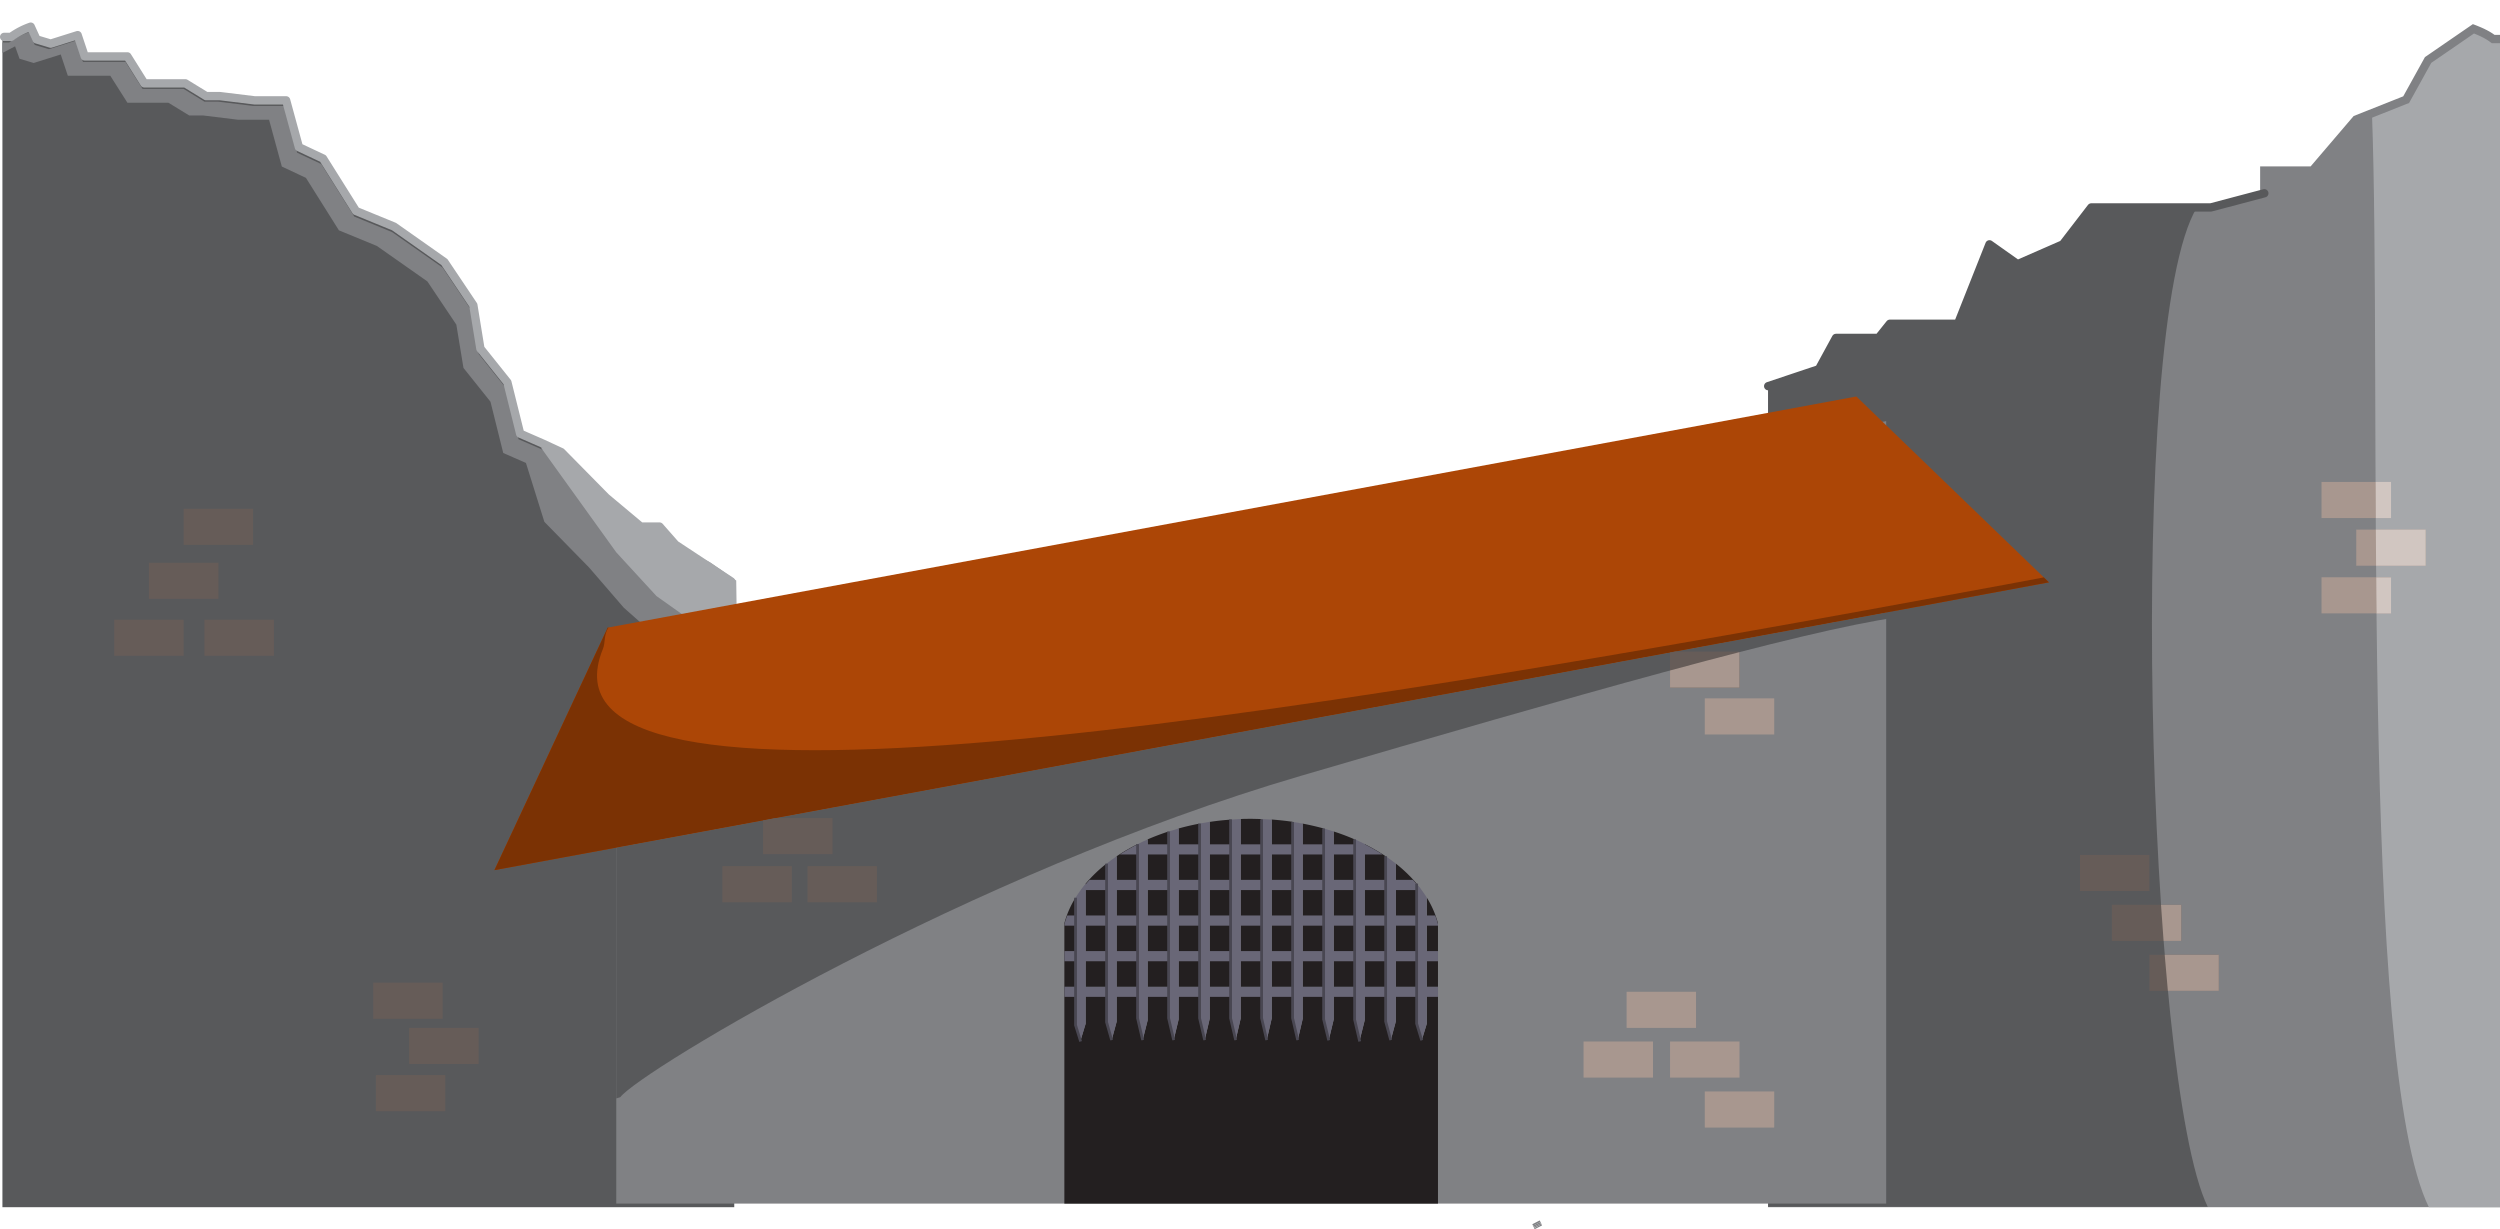 <svg xmlns="http://www.w3.org/2000/svg" viewBox="0 0 900.1 442.49"><defs><style>.cls-1{fill:#58595b;}.cls-2{fill:#808184;}.cls-3{fill:#a6a8ab;}.cls-10,.cls-12,.cls-4,.cls-5,.cls-6{fill:none;}.cls-4{stroke:#a6a8ab;}.cls-4,.cls-6{stroke-linecap:round;stroke-linejoin:round;}.cls-4,.cls-5,.cls-6{stroke-width:3px;}.cls-5{stroke:#808184;}.cls-12,.cls-5{stroke-miterlimit:10;}.cls-6{stroke:#58595b;}.cls-7{fill:#ac4606;}.cls-8{fill:#7b3204;}.cls-9{fill:#231f20;}.cls-11{fill:#696777;}.cls-12{stroke:#494752;}.cls-13{fill:#665c58;}.cls-14{fill:#a8978f;}.cls-15{fill:#d1c6c1;}</style></defs><title>castle2</title><g id="Towers"><path class="cls-1" d="M241.68,200.3,236,193.8h-6.78l-12.5-10.48L200.59,167,194,163.91l-8.17-3.57-4.6-18.48-9.72-12.16-2.53-15.64L158.5,98.55,140.33,85.79l-13.65-5.62L114.8,61.28l-8.68-4.09-4.6-16.85H90.24l-12.5-1.53h-5l-7.5-4.6H50.46l-6.13-9.7H29l-2.55-7.66-9.7,3.06-5.11-1.53L9.56,13.8a27.75,27.75,0,0,0-7.1,3.7H0V438.77H263.49V213.22l-9.31-6.5Z" transform="translate(0.87 -4.12)"/><path class="cls-2" d="M896.77,17.5a27.58,27.58,0,0,0-7.1-3.7h0L873.35,25l-7.91,14.3-18,7.15L831.73,64.85H814.37V73l-19.28,5.11h-43L741.86,91.4l-16.34,7.15-10.1-7.15L704.07,120H679.56l-4.08,5.11H660.16L654,136.34l-18.29,6.13v296.3H899.23V17.5Z" transform="translate(0.87 -4.12)"/><path class="cls-1" d="M794,438.7l0,.1Z" transform="translate(0.87 -4.12)"/><path class="cls-1" d="M794,438.8l.08.17Z" transform="translate(0.87 -4.12)"/><path class="cls-1" d="M794,438.7l0-.08Z" transform="translate(0.87 -4.12)"/><path class="cls-1" d="M767.49,78.13H752.07L741.86,91.4l-16.34,7.15-10.1-7.15L704.07,120H679.56l-4.08,5.11H660.16L654,136.34l-18.29,6.13V438.62H794C772.11,394,764.33,120.77,790.12,78.81Z" transform="translate(0.87 -4.12)"/><path class="cls-1" d="M794.12,439l.08.17Z" transform="translate(0.87 -4.12)"/><path class="cls-1" d="M795.05,440.87l0,.06Z" transform="translate(0.87 -4.12)"/><path class="cls-1" d="M795.08,440.93Z" transform="translate(0.87 -4.12)"/><path class="cls-1" d="M794.87,440.5l.18.37Z" transform="translate(0.87 -4.12)"/><path class="cls-1" d="M794.2,439.14l.67,1.36C794.73,440.21,794.51,439.78,794.2,439.14Z" transform="translate(0.87 -4.12)"/><path class="cls-3" d="M896.33,17.57c-1.4-1.48-3.83-2.78-6.92-3.93l.26.16L873.35,25l-7.91,14.3-12.33,4.9c3.64,96.64-4.74,343,20.5,394.55h25.62V17.5Z" transform="translate(0.87 -4.12)"/><path class="cls-2" d="M264.75,303.18l-1.26-88-9.31-6.5-12.5-6.43-5.72-6.5h-6.78l-12.5-10.47L200.59,168.9,194,165.83l-8.17-3.57-4.6-18.48-9.72-12.16L168.93,116,158.5,100.47,140.33,87.7l-13.65-5.61L114.8,63.19l-8.68-4.08-4.6-16.85H90.24l-12.5-1.53h-5l-7.5-4.6H50.46l-6.13-9.7H29l-2.55-7.66-9.7,3.06L11.65,20.3,9.56,15.72a27.77,27.77,0,0,0-7.1,3.69H0v3.77L4.56,20.8l1.6,4.47,5.1,1.53L21,23.73l2.55,7.66H38.84L45,41.1H59.75l7.5,4.59h5l12.5,1.53H96l4.6,16.86,8.68,4.08,11.87,18.89,13.66,5.62L153,105.44,163.43,121,166,136.59l9.72,12.16,4.6,18.47,8.17,3.58,6.63,21.2,16.1,16.44,12.5,14.48,6.78,6,5.72,11.5" transform="translate(0.87 -4.12)"/><path class="cls-4" d="M262.37,213.45l-20.06-13.24-5.72-6.5h-6.78l-12.5-10.47-16.1-16.34-6.63-3.07-8.17-3.57-4.6-18.48-9.72-12.16L169.55,114,159.13,98.47,141,85.7,127.3,80.09l-11.87-18.9-8.68-4.08-4.6-16.85H90.87l-12.5-1.53h-5l-7.5-4.6H51.09L45,24.43H29.64l-2.55-7.66-9.71,3.06-5.1-1.53-2.09-4.58a27.77,27.77,0,0,0-7.1,3.69H.63" transform="translate(0.87 -4.12)"/><polyline class="cls-3" points="237.77 234.3 247.03 222.17 236.36 214.61 221.88 198.86 194.67 161.03 202.16 162.78 218.26 179.12 230.76 189.6 237.54 189.6 243.26 196.1 255.76 202.52 265.07 209.02 266.33 297.07"/><path class="cls-5" d="M899.23,18.18h-2.46a19.29,19.29,0,0,0-3.35-2.06c-1.15-.63-3.75-1.63-3.75-1.63L873.35,25.71,865.44,40l-18,7.15L831.73,65.54H814.37v8.17" transform="translate(0.87 -4.12)"/><path class="cls-5" d="M553,446l-.19-.37Z" transform="translate(0.87 -4.12)"/><path class="cls-5" d="M552.82,445.58l-.18-.38Z" transform="translate(0.87 -4.12)"/><path class="cls-5" d="M552.41,444.73c-.09-.18-.17-.35-.25-.5Z" transform="translate(0.87 -4.12)"/><path class="cls-5" d="M552.64,445.2l-.23-.47Z" transform="translate(0.87 -4.12)"/><polyline class="cls-6" points="815.24 69.59 795.96 74.69 774.9 74.69 768.36 74.69 752.95 74.69 742.73 87.97 726.39 95.12 716.29 87.97 704.95 116.57 680.43 116.57 676.35 121.67 661.03 121.67 654.9 132.91 636.62 139.03"/><path class="cls-3" d="M553,446l-.19-.37Z" transform="translate(0.87 -4.12)"/><path class="cls-3" d="M552.82,445.58l-.18-.38Z" transform="translate(0.87 -4.12)"/><path class="cls-3" d="M552.41,444.73c-.09-.18-.17-.35-.25-.5Z" transform="translate(0.87 -4.12)"/><path class="cls-3" d="M552.64,445.2l-.23-.47Z" transform="translate(0.87 -4.12)"/></g><g id="Portico"><polygon class="cls-2" points="679.1 433.34 221.88 433.34 221.88 236.17 679.1 151.63 679.1 433.34"/><polygon class="cls-7" points="737.7 209.67 177.99 313.29 218.78 225.97 668.36 142.75 737.7 209.67"/><path class="cls-1" d="M467.78,283.37c96.74-28.33,179.86-52.09,214.42-57l-.44-2.4L221,309.28V399.6l1.45-.44C229.38,389.9,347.66,318.55,467.78,283.37Z" transform="translate(0.87 -4.12)"/><path class="cls-8" d="M720.78,214.67c-268.71,49.74-533.19,92.88-504.56,23.05.92-2.25.24-5,2-7.68l-.3.05-40.79,87.32L736.83,213.79,735,212Z" transform="translate(0.87 -4.12)"/></g><g id="Windows"><path class="cls-9" d="M512.84,327.3v45.38l-1.83,6-1.83-6V322.26a51,51,0,0,0-7.5-7.21v56.84l-1.83,6.79L498,371.89v-59.5a68.27,68.27,0,0,0-7.51-4.35v63.33l-1.83,7.31-1.83-7.31V306.32c-2.4-1.05-4.91-2-7.5-2.83V371.1l-1.83,7.58-1.83-7.58V302.39q-3.66-1-7.51-1.74V370.9l-1.83,7.78-1.83-7.78V300c-2.45-.36-5-.63-7.5-.82v71.57l-1.83,7.9-1.83-7.9V299c-1.24,0-2.49-.07-3.74-.07s-2.52,0-3.77.07v71.81L444,378.68l-1.83-7.86v-71.6c-2.54.18-5.05.45-7.5.82V370.9l-1.83,7.78L431,370.9V300.66q-3.86.72-7.51,1.74v68.68l-1.83,7.6-1.82-7.6V303.49c-2.6.85-5.11,1.79-7.51,2.84v65.09l-1.83,7.26-1.83-7.26V308.05a68.12,68.12,0,0,0-7.5,4.35v59.52l-1.83,6.76-1.83-6.76V315.06a50.62,50.62,0,0,0-7.51,7.22v50.4l-1.83,6-1.83-6V327.34a34.65,34.65,0,0,0-4,9.18V437.46H516.86V336.52A34.78,34.78,0,0,0,512.84,327.3Z" transform="translate(0.87 -4.12)"/><path class="cls-10" d="M512.84,326.68c-.61-1-1.28-2-2-2.95H388.38c-.72,1-1.39,2-2,3a36.13,36.13,0,0,0-3,6.17H515.85A35.86,35.86,0,0,0,512.84,326.68Z" transform="translate(0.87 -4.12)"/><path class="cls-10" d="M501.68,314.33c-1.17-.92-2.39-1.82-3.66-2.68l-1.13-.74H402.34c-.38.25-.77.49-1.14.75-1.28.86-2.49,1.76-3.66,2.69a51.77,51.77,0,0,0-6.14,5.72H507.83A52.8,52.8,0,0,0,501.68,314.33Z" transform="translate(0.87 -4.12)"/><path class="cls-10" d="M486.85,305.53c-2.4-1-4.91-2-7.5-2.85q-1.8-.58-3.66-1.11c-2.44-.67-4.94-1.26-7.51-1.75-1.2-.23-2.42-.44-3.66-.62-2.45-.37-5-.64-7.5-.83-1.21-.09-2.43-.16-3.66-.2s-2.49-.08-3.74-.08-2.52,0-3.77.08-2.44.11-3.66.2c-2.54.19-5.05.46-7.5.83-1.23.19-2.45.39-3.66.62q-3.86.74-7.51,1.76c-1.23.34-2.45.71-3.65,1.1-2.6.85-5.11,1.81-7.51,2.86-1.23.54-2.43,1.12-3.61,1.71h81.73C489.3,306.65,488.09,306.08,486.85,305.53Z" transform="translate(0.87 -4.12)"/><rect class="cls-10" x="383.24" y="332.43" width="134.49" height="101.17"/><path class="cls-11" d="M388.2,378.68l1.83-6v-50.4a41.53,41.53,0,0,0-3.66,5.06v45.34Z" transform="translate(0.87 -4.12)"/><path class="cls-11" d="M399.37,378.68l1.83-6.76V312.4c-1.28.85-2.49,1.74-3.66,2.66v56.86Z" transform="translate(0.87 -4.12)"/><path class="cls-11" d="M410.53,378.68l1.83-7.26V306.33c-1.25.54-2.47,1.12-3.66,1.72v63.37Z" transform="translate(0.87 -4.12)"/><path class="cls-11" d="M421.69,378.68l1.83-7.6V302.4c-1.23.34-2.45.7-3.65,1.09v67.59Z" transform="translate(0.87 -4.12)"/><path class="cls-11" d="M432.86,378.68l1.83-7.78V300c-1.23.18-2.45.39-3.66.62V370.9Z" transform="translate(0.87 -4.12)"/><path class="cls-11" d="M444,378.68l1.83-7.86V299c-1.23.05-2.44.12-3.66.21v71.6Z" transform="translate(0.87 -4.12)"/><path class="cls-11" d="M455.19,378.68l1.83-7.9V299.21c-1.21-.08-2.43-.15-3.66-.2v71.77Z" transform="translate(0.87 -4.12)"/><path class="cls-11" d="M466.35,378.68l1.83-7.78V300.65c-1.2-.23-2.42-.43-3.66-.62V370.9Z" transform="translate(0.87 -4.12)"/><path class="cls-11" d="M477.52,378.68l1.83-7.58V303.49c-1.2-.39-2.42-.76-3.66-1.1V371.1Z" transform="translate(0.87 -4.12)"/><path class="cls-11" d="M488.68,378.68l1.83-7.31V308c-1.19-.6-2.41-1.17-3.66-1.72v65.05Z" transform="translate(0.87 -4.12)"/><path class="cls-11" d="M499.85,378.68l1.83-6.79V315.05q-1.76-1.38-3.66-2.66v59.5Z" transform="translate(0.87 -4.12)"/><path class="cls-11" d="M511,378.68l1.83-6V327.3a41.34,41.34,0,0,0-3.66-5v50.42Z" transform="translate(0.87 -4.12)"/><rect class="cls-11" x="383.24" y="355.25" width="134.49" height="3.66"/><rect class="cls-11" x="383.24" y="342.43" width="134.49" height="3.66"/><path class="cls-11" d="M516.86,336.82a31.82,31.82,0,0,0-1-3.09H383.38c-.38,1-.73,2-1,3.09v.57H516.86Z" transform="translate(0.87 -4.12)"/><path class="cls-11" d="M509.18,322.44c-.43-.51-.89-1-1.35-1.53H391.4c-.47.52-.93,1-1.37,1.56-.58.69-1.12,1.39-1.65,2.1H510.85C510.32,323.85,509.76,323.14,509.18,322.44Z" transform="translate(0.87 -4.12)"/><path class="cls-11" d="M490.51,308.11H408.75l-.05,0a69.74,69.74,0,0,0-6.36,3.64h94.55A70.17,70.17,0,0,0,490.51,308.11Z" transform="translate(0.87 -4.12)"/><polyline class="cls-12" points="443.06 295 443.06 366.6 444.89 374.46"/><polyline class="cls-12" points="431.9 296.54 431.9 366.6 433.73 374.46"/><polyline class="cls-12" points="420.74 299.38 420.74 366.6 422.57 374.46"/><polyline class="cls-12" points="409.57 303.93 409.57 366.6 411.4 374.46"/><polyline class="cls-12" points="398.41 310.95 398.41 368.01 400.24 374.46"/><polyline class="cls-12" points="387.24 323.22 387.24 369.11 389.07 374.98"/><polyline class="cls-12" points="454.23 295 454.23 366.6 456.06 374.46"/><polyline class="cls-12" points="465.39 295.92 465.39 366.6 467.22 374.46"/><polyline class="cls-12" points="476.56 298.27 476.56 366.98 478.39 374.56"/><polyline class="cls-12" points="487.72 302.2 487.72 367.11 489.55 374.97"/><polyline class="cls-12" points="498.89 308.27 498.89 367.77 500.72 374.46"/><polyline class="cls-12" points="510.05 318.14 510.05 368.56 511.88 374.56"/><rect class="cls-13" x="260.1" y="311.86" width="25" height="13"/><polygon class="cls-13" points="299.73 307.54 274.73 307.54 274.73 295.38 279.25 294.54 299.73 294.54 299.73 307.54"/><rect class="cls-13" x="290.73" y="311.86" width="25" height="13"/><rect class="cls-14" x="570.14" y="374.98" width="25" height="13"/><rect class="cls-14" x="601.29" y="374.98" width="25" height="13"/><rect class="cls-14" x="585.64" y="357.08" width="25" height="13"/><rect class="cls-14" x="613.79" y="392.97" width="25" height="13"/><polygon class="cls-13" points="626.29 247.6 601.29 247.6 601.29 234.93 603.01 234.6 626.29 234.6 626.29 247.6"/><rect class="cls-14" x="613.79" y="251.44" width="25" height="13"/><rect class="cls-13" x="41.12" y="223.12" width="25" height="13"/><rect class="cls-13" x="53.62" y="202.61" width="25" height="13"/><rect class="cls-13" x="66.12" y="183.18" width="25" height="13"/><rect class="cls-13" x="73.62" y="223.12" width="25" height="13"/><rect class="cls-13" x="147.33" y="370.08" width="25" height="13"/><rect class="cls-13" x="135.33" y="387.08" width="25" height="13"/><rect class="cls-13" x="134.37" y="353.8" width="25" height="13"/><rect class="cls-13" x="748.86" y="307.79" width="25" height="13"/><rect class="cls-13" x="760.36" y="325.77" width="25" height="13"/><rect class="cls-13" x="773.86" y="343.75" width="25" height="13"/><rect class="cls-14" x="848.34" y="190.68" width="25" height="13"/><rect class="cls-14" x="835.84" y="173.52" width="25" height="13"/><rect class="cls-14" x="835.84" y="207.84" width="25" height="13"/><path class="cls-10" d="M896.33,16.51c-5.7-6-28.72-9.11-42.87-11.57-3.34-.59-6-.82-6-.82,7.26.5,6.56,81.16,7,173.52H860v13H854.5l0,4.16h17.94v13H854.62c0,1.38,0,2.77,0,4.16H860v13h-5.19c1,91.66,4.52,183.5,18.83,212.75h25.62V16.44Z" transform="translate(0.87 -4.12)"/><path class="cls-15" d="M872.47,194.8H854.53q0,6.48.09,13h17.85Z" transform="translate(0.87 -4.12)"/><path class="cls-15" d="M860,177.64h-5.53q0,6.47.06,13H860Z" transform="translate(0.87 -4.12)"/><path class="cls-15" d="M860,212h-5.31c0,4.33.08,8.66.12,13H860Z" transform="translate(0.87 -4.12)"/><path class="cls-14" d="M600.41,245.52v6.2h25V238.91C617.57,240.92,609.21,243.14,600.41,245.52Z" transform="translate(0.87 -4.12)"/><path class="cls-14" d="M778.51,347.87q.54,6.63,1.14,13H798v-13Z" transform="translate(0.87 -4.12)"/><path class="cls-14" d="M784.49,329.89h-7.31q.44,6.6.93,13h6.38Z" transform="translate(0.87 -4.12)"/></g></svg>